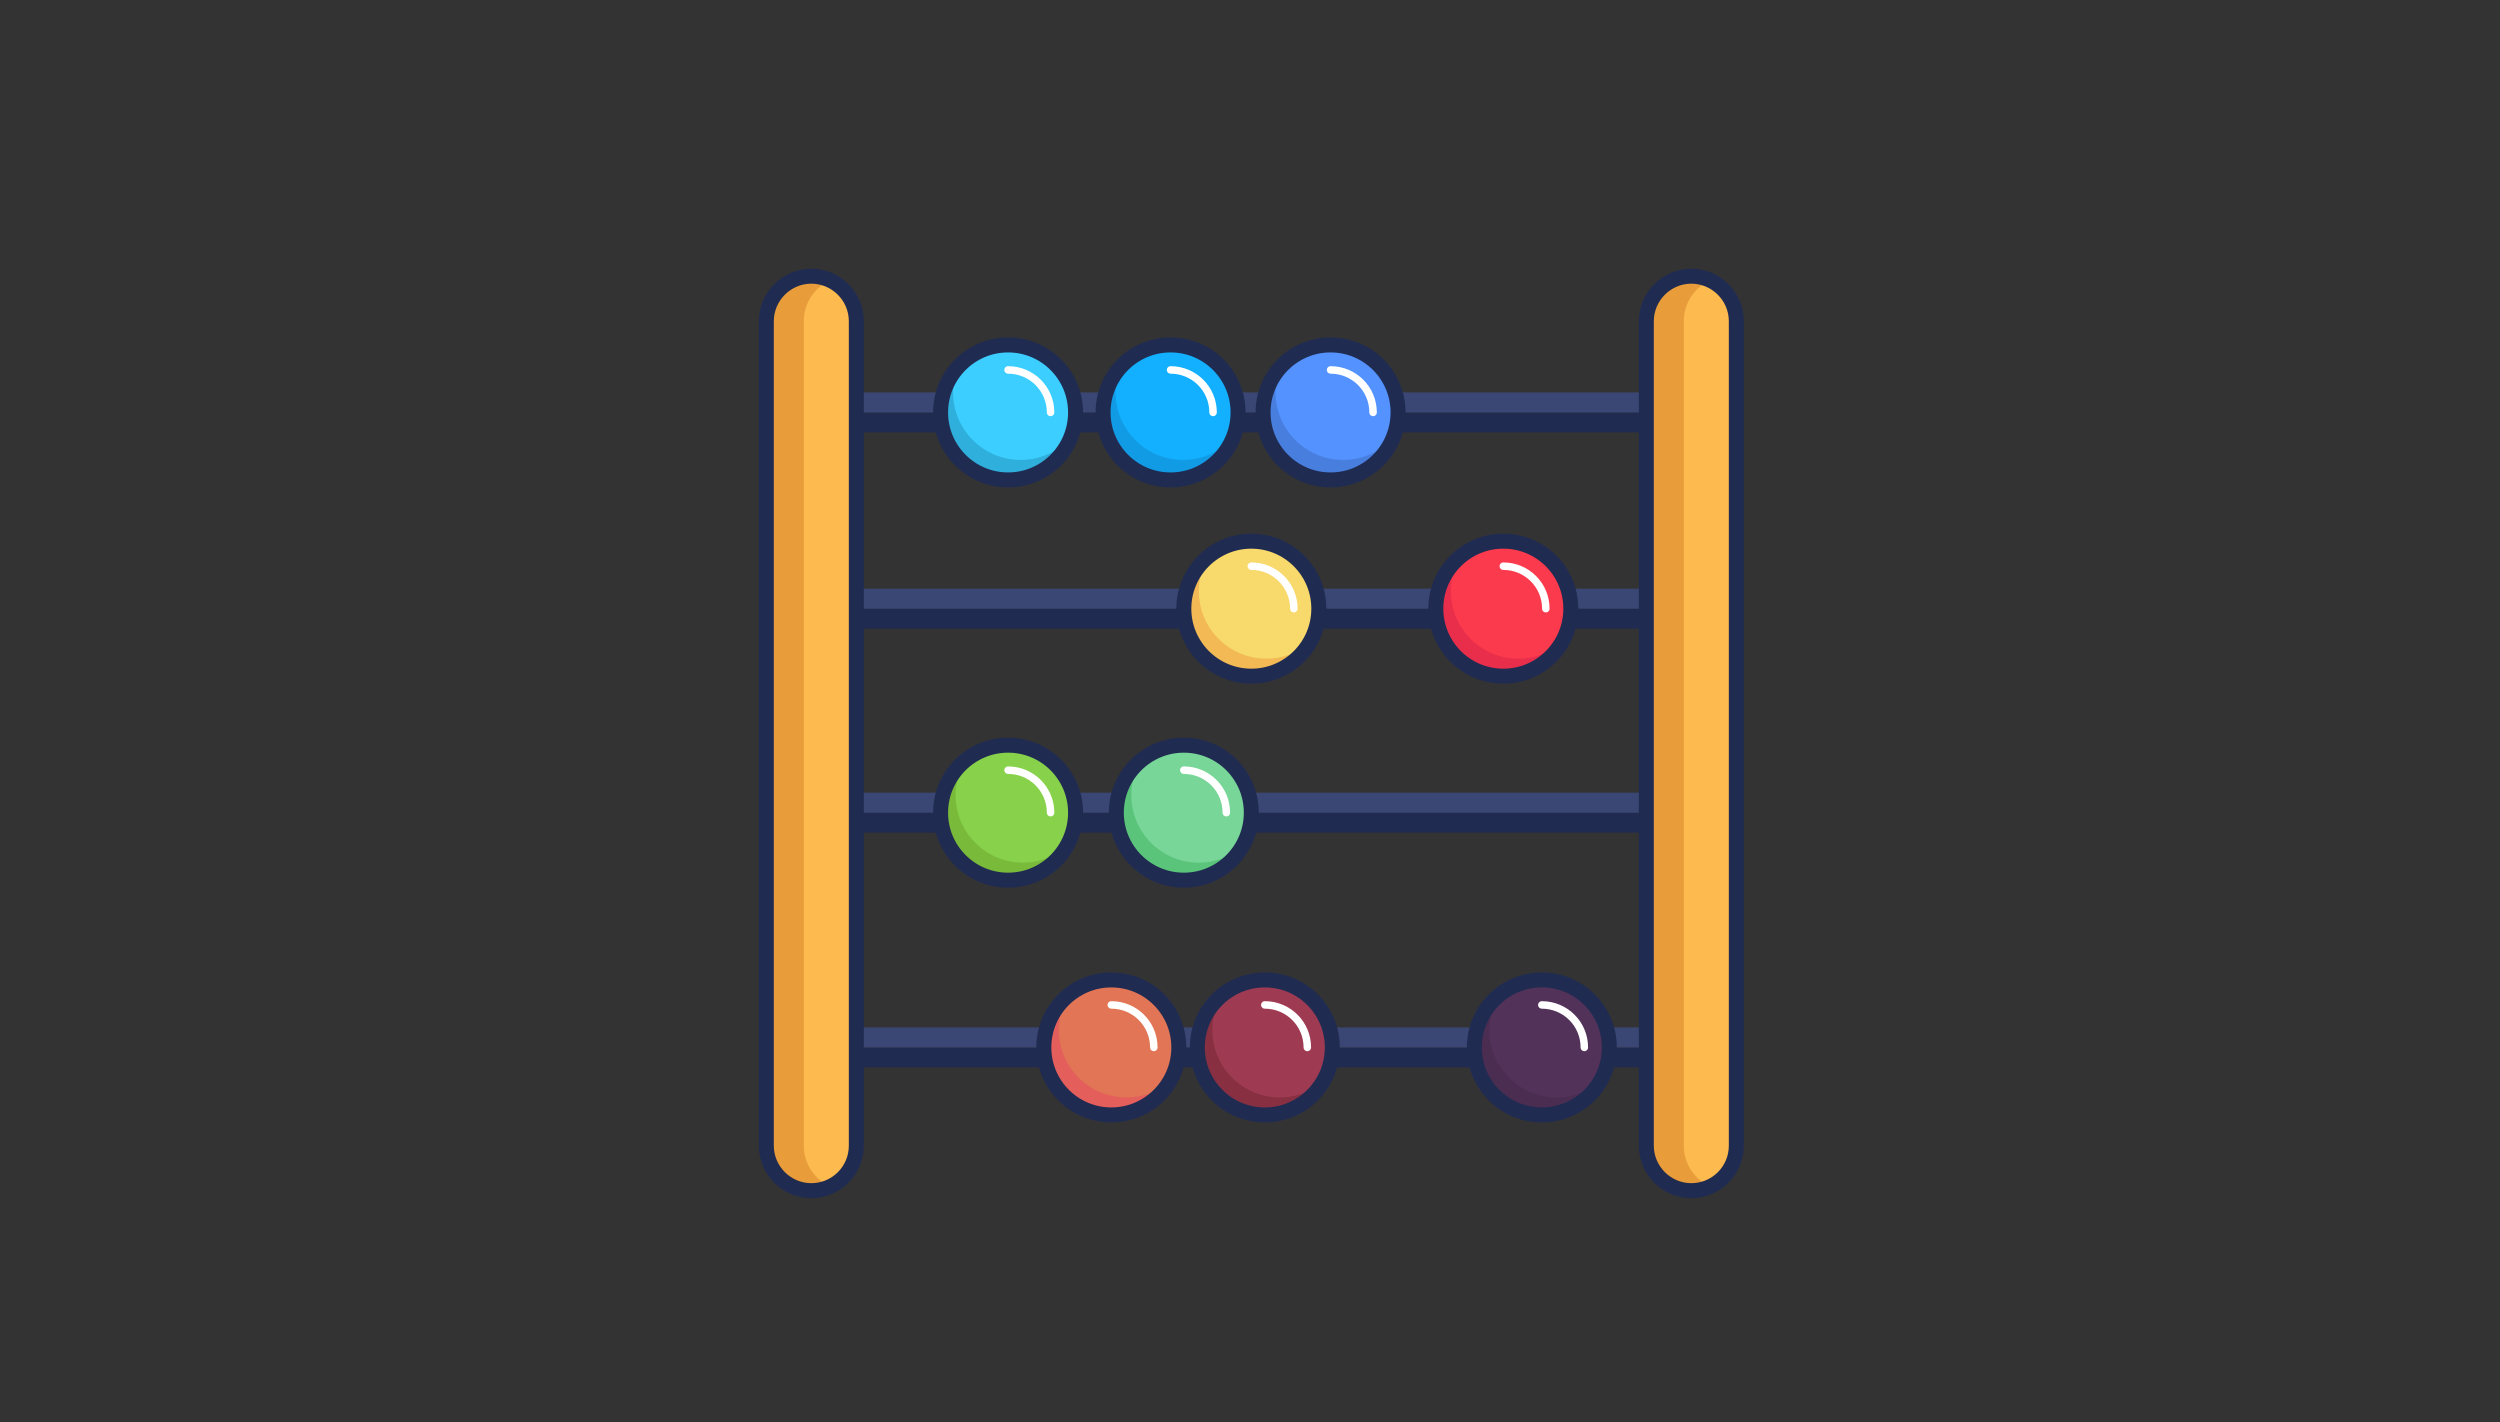 <svg version="1.1" id="Layer_1" x="0" y="0" viewBox="0 0 1000 569" xml:space="preserve" width="1000" height="569" xmlns="http://www.w3.org/2000/svg">
  <rect x="0" y="0" width="1000" height="569" fill="#333333" stroke="none"/>
  <style type="text/css" id="style2">
    .st2{fill:#202b52}.st3{fill:#3a4775}.st17,.st6{fill:none;stroke-linecap:round;stroke-linejoin:round;stroke-miterlimit:10}.st6{stroke:#202b52;stroke-width:6}.st17{stroke:#fff;stroke-width:3}.st18{fill:#78d698}.st25{fill:#fdba4f}.st26{fill:#e89d3a}
  </style>
	<g id="g265" transform="translate(-6.77 -206.63)">
    <path id="XMLID_6_" class="st2" d="M348.3 371.6h318v8h-318z"/>
		<path id="XMLID_9_" class="st3" d="M348.3 363.6h318v8h-318z"/>
		<path id="XMLID_47_" class="st2" d="M348.3 450.1h318v8h-318z"/>
		<path id="XMLID_15_" class="st3" d="M348.3 442.1h318v8h-318z"/>
		<path id="XMLID_97_" class="st2" d="M348.3 531.7h318v8h-318z"/>
		<path id="XMLID_55_" class="st3" d="M348.3 523.7h318v8h-318z"/>
		<path id="XMLID_110_" class="st2" d="M348.3 625.6h318v8h-318z"/>
		<path id="XMLID_18_" class="st3" d="M348.3 617.6h318v8h-318z"/>
		<circle id="XMLID_21_" cx="410" cy="371.6" r="27" style="fill:#3bceff"/>
		<path id="XMLID_74_" d="M415 390.6c-14.9 0-27-12.1-27-27 0-3.6.7-7 2-10.1-4.3 4.8-7 11.1-7 18.1 0 14.9 12.1 27 27 27 11.3 0 21-7 25-16.9-4.9 5.5-12 8.9-20 8.9z" style="fill:#2fafdc"/>
		<circle id="XMLID_8_" class="st6" cx="410" cy="371.6" r="27"/>
		<circle id="XMLID_23_" cx="475" cy="371.6" r="27" style="fill:#12b0ff"/>
		<path id="XMLID_71_" d="M480 390.6c-14.9 0-27-12.1-27-27 0-3.6.7-7 2-10.1-4.3 4.8-7 11.1-7 18.1 0 14.9 12.1 27 27 27 11.3 0 21-7 25-16.9-4.9 5.5-12 8.9-20 8.9z" style="fill:#129be5"/>
		<circle id="XMLID_10_" class="st6" cx="475" cy="371.6" r="27"/>
		<circle id="XMLID_24_" cx="539" cy="371.6" r="27" style="fill:#5392ff"/>
		<path id="XMLID_61_" d="M544 390.6c-14.9 0-27-12.1-27-27 0-3.6.7-7 2-10.1-4.3 4.8-7 11.1-7 18.1 0 14.9 12.1 27 27 27 11.3 0 21-7 25-16.9-4.9 5.5-12 8.9-20 8.9z" style="fill:#487fdf"/>
		<circle id="XMLID_11_" class="st6" cx="539" cy="371.6" r="27"/>
		<circle id="XMLID_25_" cx="507.3" cy="450.1" r="27" style="fill:#f8d96b"/>
		<path id="XMLID_87_" d="M513.3 470.1c-14.9 0-27-12.1-27-27 0-5 1.4-9.8 3.8-13.8-6 5-9.8 12.4-9.8 20.8 0 14.9 12.1 27 27 27 9.9 0 18.5-5.3 23.2-13.2-4.6 3.9-10.6 6.2-17.2 6.2z" style="fill:#f2b955"/>
		<circle id="XMLID_16_" class="st6" cx="507.3" cy="450.1" r="27"/>
		<circle id="XMLID_26_" cx="608.1" cy="450.1" r="27" style="fill:#fc3a4d"/>
		<path id="XMLID_84_" d="M614.1 470.1c-14.9 0-27-12.1-27-27 0-5 1.4-9.8 3.8-13.8-6 5-9.8 12.4-9.8 20.8 0 14.9 12.1 27 27 27 9.9 0 18.5-5.3 23.2-13.2-4.7 3.9-10.7 6.2-17.2 6.2z" style="fill:#e82e4a"/>
		<circle id="XMLID_12_" class="st6" cx="608.1" cy="450.1" r="27"/>
		<circle id="XMLID_28_" cx="410" cy="531.7" r="27" style="fill:#87d14b"/>
		<path id="XMLID_101_" d="M416 551.7c-14.9 0-27-12.1-27-27 0-5 1.4-9.8 3.8-13.8-6 5-9.8 12.4-9.8 20.8 0 14.9 12.1 27 27 27 9.9 0 18.5-5.3 23.2-13.2-4.7 3.8-10.7 6.2-17.2 6.2z" style="fill:#79ba3a"/>
		<path id="XMLID_113_" class="st17" d="M427 531.7c0-9.4-7.6-17-17-17"/>
		<circle id="XMLID_17_" class="st6" cx="410" cy="531.7" r="27"/>
		<circle id="XMLID_30_" class="st18" cx="480.3" cy="531.7" r="27"/>
		<circle id="XMLID_89_" class="st18" cx="480.3" cy="531.7" r="27"/>
		<path id="XMLID_98_" d="M486.3 551.7c-14.9 0-27-12.1-27-27 0-5 1.4-9.8 3.8-13.8-6 5-9.8 12.4-9.8 20.8 0 14.9 12.1 27 27 27 9.9 0 18.5-5.3 23.2-13.2-4.6 3.8-10.6 6.2-17.2 6.2z" style="fill:#5bc47b"/>
		<path id="XMLID_67_" class="st17" d="M497.3 531.7c0-9.4-7.6-17-17-17"/>
		<circle id="XMLID_13_" class="st6" cx="480.3" cy="531.7" r="27"/>
		<circle id="XMLID_32_" cx="451.3" cy="625.6" r="27" style="fill:#e17555"/>
		<path id="XMLID_116_" d="M457.3 645.6c-14.9 0-27-12.1-27-27 0-5 1.4-9.8 3.8-13.8-6 5-9.8 12.4-9.8 20.8 0 14.9 12.1 27 27 27 9.9 0 18.5-5.3 23.2-13.2-4.6 3.9-10.6 6.2-17.2 6.2z" style="fill:#e45e5b"/>
		<path id="XMLID_122_" class="st17" d="M468.3 625.6c0-9.4-7.6-17-17-17"/>
		<circle id="XMLID_20_" class="st6" cx="451.3" cy="625.6" r="27"/>
		<circle id="XMLID_34_" cx="512.7" cy="625.6" r="27" style="fill:#9e3b53"/>
		<path id="XMLID_96_" d="M518.7 645.6c-14.9 0-27-12.1-27-27 0-5 1.4-9.8 3.8-13.8-6 5-9.8 12.4-9.8 20.8 0 14.9 12.1 27 27 27 9.9 0 18.5-5.3 23.2-13.2-4.7 3.9-10.7 6.2-17.2 6.2z" style="fill:#883042"/>
		<path id="XMLID_49_" class="st17" d="M529.7 625.6c0-9.4-7.6-17-17-17"/>
		<circle id="XMLID_19_" class="st6" cx="512.7" cy="625.6" r="27"/>
		<circle id="XMLID_37_" cx="623.5" cy="625.6" r="27" style="fill:#53325a"/>
		<path id="XMLID_60_" d="M629.5 645.6c-14.9 0-27-12.1-27-27 0-5 1.4-9.8 3.8-13.8-6 5-9.8 12.4-9.8 20.8 0 14.9 12.1 27 27 27 9.9 0 18.5-5.3 23.2-13.2-4.7 3.9-10.7 6.2-17.2 6.2z" style="fill:#4a2d51"/>
		<path id="XMLID_35_" class="st17" d="M640.5 625.6c0-9.4-7.6-17-17-17"/>
		<circle id="XMLID_22_" class="st6" cx="623.5" cy="625.6" r="27"/>
		<path id="XMLID_42_" class="st25" d="M331.3 682.9c-9.9 0-18-8.1-18-18V335.1c0-9.9 8.1-18 18-18s18 8.1 18 18v329.8c0 9.9-8 18-18 18z"/>
		<path id="XMLID_65_" class="st26" d="M328.3 664.9V335.1c0-7.3 4.3-13.5 10.5-16.3-2.3-1.1-4.8-1.7-7.5-1.7-9.9 0-18 8.1-18 18v329.8c0 9.9 8.1 18 18 18 2.7 0 5.2-.6 7.5-1.7-6.2-2.8-10.5-9-10.5-16.3z"/>
		<path id="XMLID_40_" class="st25" d="M683.3 682.9c-9.9 0-18-8.1-18-18V335.1c0-9.9 8.1-18 18-18s18 8.1 18 18v329.8c0 9.9-8 18-18 18z"/>
		<path id="XMLID_66_" class="st26" d="M680.3 664.9V335.1c0-7.3 4.3-13.5 10.5-16.3-2.3-1.1-4.8-1.7-7.5-1.7-9.9 0-18 8.1-18 18v329.8c0 9.9 8.1 18 18 18 2.7 0 5.2-.6 7.5-1.7-6.2-2.8-10.5-9-10.5-16.3z"/>
		<path id="XMLID_1_" class="st6" d="M331.3 682.9v0c-9.9 0-18-8.1-18-18V335.1c0-9.9 8.1-18 18-18v0c9.9 0 18 8.1 18 18v329.8c0 9.9-8 18-18 18z"/>
		<path id="XMLID_7_" class="st6" d="M683.3 682.9v0c-9.9 0-18-8.1-18-18V335.1c0-9.9 8.1-18 18-18v0c9.9 0 18 8.1 18 18v329.8c0 9.9-8 18-18 18z"/>
		<path id="XMLID_111_" class="st17" d="M427 371.6c0-9.4-7.6-17-17-17"/>
		<path id="XMLID_69_" class="st17" d="M492 371.6c0-9.4-7.6-17-17-17"/>
		<path id="XMLID_39_" class="st17" d="M556 371.6c0-9.4-7.6-17-17-17"/>
		<path id="XMLID_115_" class="st17" d="M524.3 450.1c0-9.4-7.6-17-17-17"/>
		<path id="XMLID_36_" class="st17" d="M625.1 450.1c0-9.4-7.6-17-17-17"/>
  </g>
</svg>
